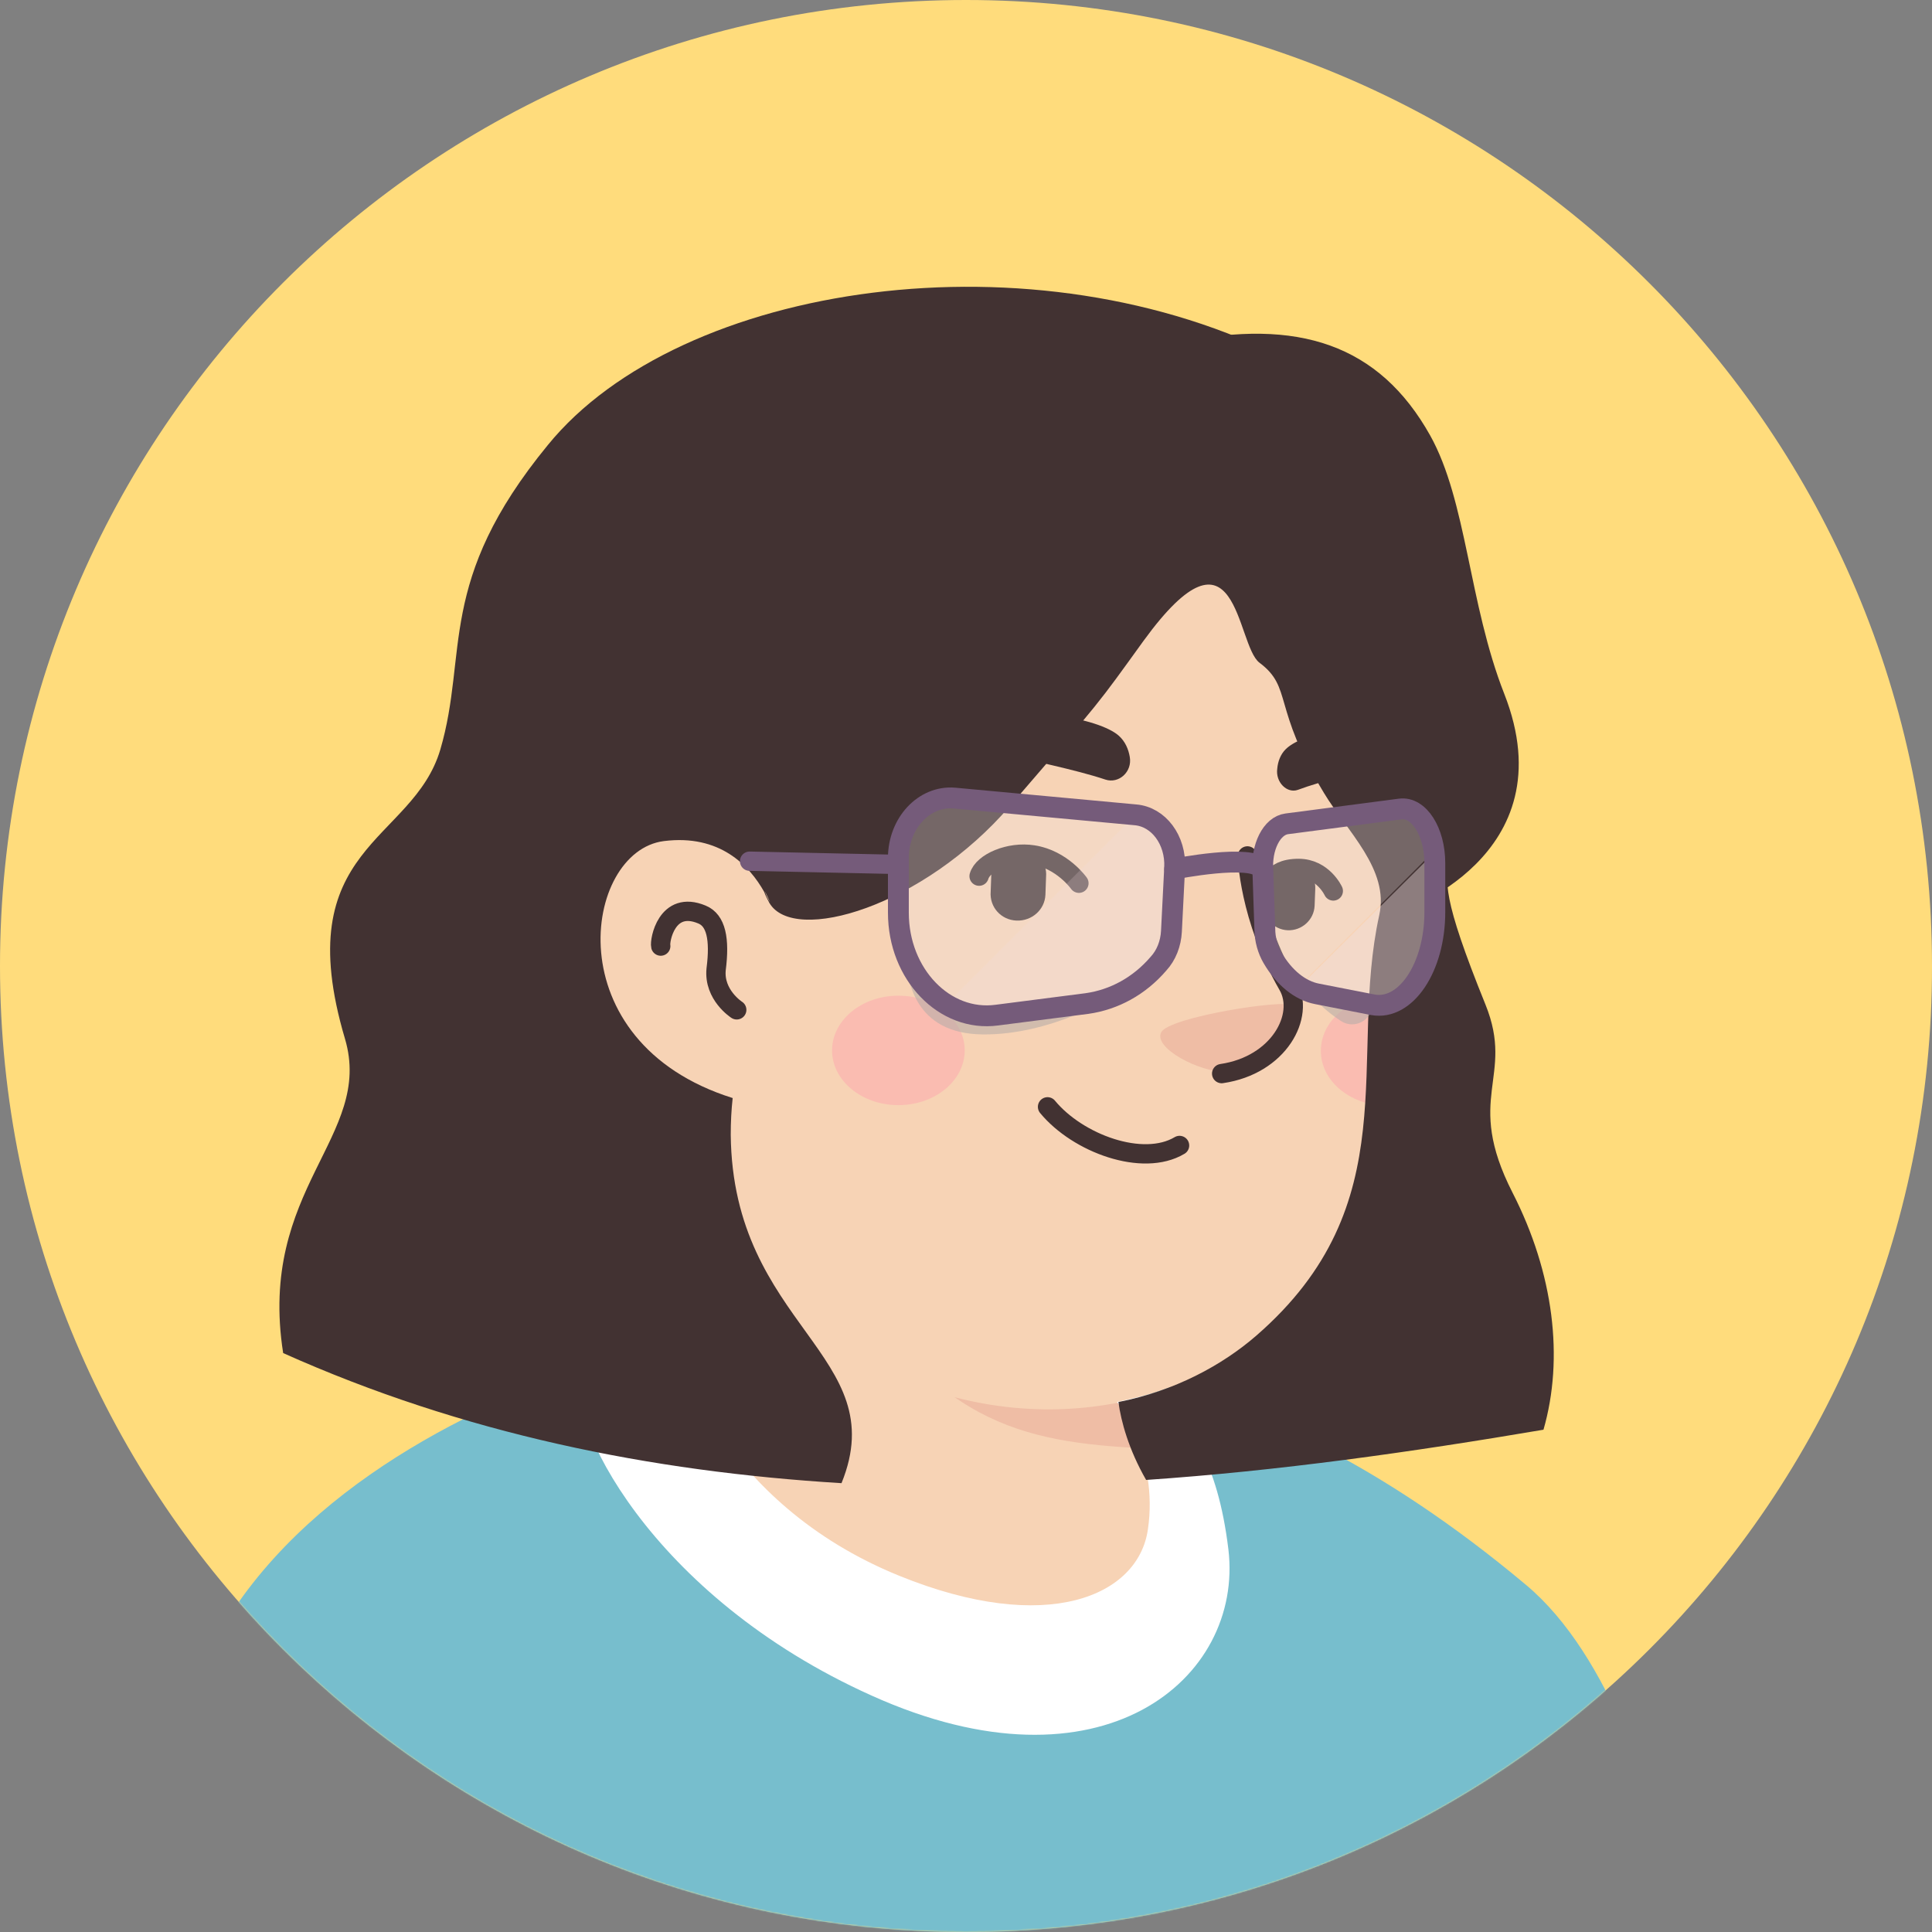 <svg width="1300" height="1300" viewBox="0 0 1300 1300" fill="none" xmlns="http://www.w3.org/2000/svg">
<rect x="0" y="0" width="1300" height="1300" fill="#808080" stroke="none"/>
<path d="M650 1300C290.71 1300 0 1008.86 0 650C0 290.71 291.141 0 650 0C1009.29 0 1300 291.141 1300 650C1300.43 1009.29 1009.29 1300 650 1300Z" fill="#FFDC7C"/>
<mask id="mask0_26_635" style="mask-type:alpha" maskUnits="userSpaceOnUse" x="0" y="0" width="1301" height="1300">
<path d="M650 1300C290.71 1300 0 1008.86 0 650C0 290.71 291.141 0 650 0C1009.29 0 1300 291.141 1300 650C1300.43 1009.29 1009.29 1300 650 1300Z" fill="#F7C0B5"/>
</mask>
<g mask="url(#mask0_26_635)">
<path d="M1014 1197.33C1010.97 1199.5 1007.5 1201.66 1004.47 1203.83C1001 1206 997.967 1208.16 994.5 1209.9C991.467 1211.63 988.867 1213.36 985.833 1215.1C985.4 1215.53 984.967 1215.53 984.533 1215.96C974.567 1222.03 964.167 1227.66 953.767 1232.86C950.733 1234.6 947.267 1236.33 944.233 1237.63C944.233 1237.63 943.8 1238.06 943.367 1238.06C939.9 1239.8 936.433 1241.53 932.967 1243.26C926.033 1246.73 918.667 1249.76 911.733 1252.8C908.267 1254.53 904.367 1255.83 900.9 1257.13C897.433 1258.43 893.533 1260.16 890.067 1261.46C886.6 1262.76 882.7 1264.5 879.233 1265.8C879.233 1265.8 879.233 1265.8 878.8 1265.8C875.333 1267.1 871.433 1268.4 867.967 1269.7C860.167 1272.3 851.933 1274.9 844.133 1277.5C841.533 1278.36 838.5 1279.23 835.9 1280.1C827.667 1282.7 819.433 1284.86 811.2 1286.6C808.167 1287.46 805.133 1287.9 801.667 1288.76C793.867 1290.5 785.633 1292.23 777.833 1293.96C776.1 1294.4 774.8 1294.4 773.067 1294.83C770.467 1295.26 767.433 1295.7 764.833 1296.13C760.933 1296.56 757.467 1297.43 753.567 1297.86C751.833 1298.3 750.1 1298.3 748.367 1298.73C746.2 1299.16 743.6 1299.6 741 1299.6C734.067 1300.46 726.7 1301.33 719.767 1302.2C717.6 1302.63 715 1302.63 712.833 1303.06H712.4C709.367 1303.5 706.333 1303.5 703.3 1303.93C700.267 1304.36 697.233 1304.36 694.2 1304.36C692.467 1304.36 690.3 1304.8 688.567 1304.8C685.1 1304.8 682.067 1305.23 679.033 1305.23C674.7 1305.23 670.8 1305.66 666.467 1305.66C662.133 1305.66 658.233 1305.66 653.9 1305.66C650.867 1305.66 647.833 1305.66 644.8 1305.66C462.367 1303.06 297.7 1225.5 180.7 1102.43C180.7 1102.43 180.7 1102 180.267 1102C193.7 1075.56 243.534 1027.9 295.534 988.465C361.4 938.632 454.567 907.865 454.567 907.865C454.567 907.865 515.667 897.898 742.3 945.132C915.2 981.532 988.867 1129.3 1014 1197.33Z" fill="#F7D3B5"/>
<path d="M790.4 1065.16C781.3 1109.8 722.367 1136.23 623.134 1096.36C501.367 1046.96 454.567 907.865 454.567 907.865C448.067 808.198 432.9 722.832 432.9 722.832C573.734 710.698 740.134 875.365 740.134 875.365L759.2 956.832C760.934 963.765 764.4 969.832 769.6 974.165C778.7 989.765 796.467 1036.56 790.4 1065.16Z" fill="#F7D3B5"/>
<path d="M769.6 974.599C686.833 970.265 625.733 958.132 560.3 840.699C615.767 889.665 681.2 908.299 750.1 916.965L759.2 956.832C760.933 964.199 764.4 970.265 769.6 974.599Z" fill="#EFBDA5"/>
<path d="M940.767 452.432C948.567 488.832 952.467 518.298 931.233 615.365C910 712.432 950.733 809.498 848.467 898.332C779.567 958.132 659.1 969.398 562.9 903.965C530.4 881.865 500.5 851.098 476.233 810.798C457.167 779.165 435.067 749.265 410.367 721.965C376.133 684.698 334.967 609.732 355.333 477.132C388.267 261.332 601.9 236.632 728 260.465C854.1 284.298 919.533 356.232 940.767 452.432Z" fill="#F7D3B5"/>
<path d="M526.067 621.865C526.067 621.865 512.633 556.865 449.367 564.665C394.767 571.598 375.7 702.465 499.633 738.865" fill="#F7D3B5"/>
<path d="M495.734 679.498C495.734 679.498 480.134 669.532 481.867 652.198C484.467 631.832 481.867 619.265 472.334 615.365C448.501 605.398 443.734 633.132 444.601 636.598" stroke="#423232" stroke-width="13" stroke-miterlimit="10" stroke-linecap="round" stroke-linejoin="round"/>
<path d="M826.367 721.532C826.367 721.532 842.833 722.398 858.433 703.765C867.1 693.365 874.467 680.365 869.7 676.465C864.933 672.132 786.5 684.265 781.3 694.665C776.1 705.065 806.433 721.532 826.367 721.532Z" fill="#EFBDA5"/>
<path d="M839.367 575.932C839.367 575.932 840.234 617.098 866.667 663.032C878.367 683.398 860.601 716.765 822.034 722.398" stroke="#423232" stroke-width="13" stroke-miterlimit="10" stroke-linecap="round" stroke-linejoin="round"/>
<path opacity="0.42" d="M604.501 743.632C629.151 743.632 649.134 727.141 649.134 706.799C649.134 686.456 629.151 669.965 604.501 669.965C579.85 669.965 559.867 686.456 559.867 706.799C559.867 727.141 579.85 743.632 604.501 743.632Z" fill="#FE9DAB"/>
<path opacity="0.42" d="M924.3 670.832C923 695.098 923.434 718.932 921.7 742.765C902.634 738.432 888.767 724.132 888.767 707.232C888.767 689.032 903.933 674.298 924.3 670.832Z" fill="#FE9DAB"/>
<path d="M1158.93 1465.49H63.462C63.462 1465.49 69.962 1264.42 135.828 1120.99C185.662 1012.65 303.095 952.421 390.628 921.221C415.328 912.554 437.862 906.054 455.195 901.288C455.195 903.454 455.628 905.188 455.628 907.354C455.628 907.354 502.428 1046.45 624.195 1095.85C723.428 1136.15 782.362 1109.29 791.462 1064.65C797.095 1036.05 779.328 989.254 770.228 974.088C765.028 969.754 761.562 963.254 759.828 956.754L756.362 942.454C764.595 940.721 772.395 938.554 780.195 935.954C782.795 935.088 784.962 934.221 787.562 933.354C843.462 948.088 927.528 983.188 1026.76 1066.39C1138.99 1159.99 1158.93 1465.49 1158.93 1465.49Z" fill="#77BECD"/>
<path d="M586.494 1140.92C436.995 1073.75 378.928 953.721 390.195 921.221C390.195 921.221 390.195 920.787 390.628 920.354C398.428 904.321 410.995 891.321 426.595 882.221C435.261 877.021 444.795 872.254 452.595 869.654C453.028 875.721 454.761 894.787 455.194 901.287C455.194 903.454 455.628 905.187 455.628 907.354C455.628 907.354 483.361 1010.92 605.128 1060.32C704.361 1100.62 765.895 1074.19 772.395 1029.12C779.761 979.287 751.595 943.321 751.595 943.321C759.828 941.587 772.828 938.554 780.628 935.954C799.695 958.921 819.195 981.887 826.561 1042.55C836.961 1129.65 741.194 1210.69 586.494 1140.92Z" fill="white"/>
<path d="M277.962 1465.49L258.462 1304.72" stroke="#544D4D" stroke-width="13" stroke-miterlimit="10" stroke-linecap="round" stroke-linejoin="round"/>
<path d="M1034.56 1250.12C1034.56 1250.12 1021.56 1281.75 1025.46 1313.39C1029.36 1345.02 1040.63 1391.39 1024.6 1465.49" stroke="#544D4D" stroke-width="13" stroke-miterlimit="10" stroke-linecap="round" stroke-linejoin="round"/>
<path d="M683.943 619.439C673.543 619.006 665.743 610.339 666.61 599.939L667.043 587.806C667.476 577.406 676.143 569.606 686.543 570.473C696.943 570.906 704.743 579.573 703.876 589.973L703.443 602.106C703.01 612.073 694.343 619.873 683.943 619.439Z" fill="#423232"/>
<path d="M866.375 625.939C856.842 625.506 849.475 617.272 849.909 607.739L850.342 596.472C850.775 586.939 859.009 579.572 868.542 580.006C878.075 580.439 885.442 588.672 885.009 598.206L884.575 609.472C884.142 619.006 875.909 626.372 866.375 625.939Z" fill="#423232"/>
<path d="M725.977 594.306C725.977 594.306 714.71 578.273 695.21 575.239C679.177 572.639 661.41 580.439 658.81 589.539" stroke="#423232" stroke-width="13" stroke-miterlimit="10" stroke-linecap="round" stroke-linejoin="round"/>
<path d="M853.809 598.206C853.809 598.206 853.809 584.339 873.743 584.339C890.209 584.339 897.143 599.506 897.143 599.506" stroke="#423232" stroke-width="13" stroke-miterlimit="10" stroke-linecap="round" stroke-linejoin="round"/>
<path d="M743.743 524.539C752.843 527.573 761.943 519.339 760.209 509.373C759.343 504.173 757.176 498.973 752.843 495.073C739.843 483.373 686.109 472.973 653.609 488.139C625.009 502.006 702.143 510.673 743.743 524.539Z" fill="#423232"/>
<path d="M873.308 531.473C865.941 534.073 858.141 526.273 859.441 517.173C859.874 512.406 861.608 507.639 865.074 504.173C875.474 493.773 911.008 485.539 933.541 501.573C953.041 515.006 907.108 518.906 873.308 531.473Z" fill="#423232"/>
<path d="M793.697 770.764C768.997 785.497 725.231 769.464 704.864 744.764" stroke="#423232" stroke-width="13" stroke-miterlimit="10" stroke-linecap="round" stroke-linejoin="round"/>
<path d="M1017.77 802.553C984.832 737.987 1019.5 725.42 999.566 676.02C970.099 603.22 972.266 592.82 975.732 576.353C1001.73 453.72 1018.63 321.12 866.966 242.687C696.232 154.287 457.466 190.253 368.632 299.453C293.232 391.32 315.332 439.42 296.266 504.42C277.632 567.253 193.566 568.987 232.132 698.987C251.632 764.853 173.199 799.52 190.532 910.453C311.432 964.62 437.532 990.187 566.232 997.987C601.332 911.753 492.999 892.253 491.699 763.553C491.699 754.886 492.132 746.653 492.999 738.853C372.966 701.153 392.466 572.886 446.632 565.953C484.332 561.186 504.266 582.42 514.232 600.187C515.099 602.787 516.399 604.953 517.699 607.553C534.166 635.72 621.266 610.153 679.766 542.12C742.599 469.32 737.832 474.953 769.466 431.187C833.166 343.653 831.432 433.786 847.466 445.92C869.999 462.82 855.699 475.386 890.799 533.453C906.399 559.453 934.999 585.02 928.066 615.786C906.832 712.42 947.566 809.92 845.299 898.753C822.332 918.687 790.266 936.02 752.566 943.386C754.299 956.386 759.499 975.453 771.199 995.82C860.032 989.753 949.299 977.186 1038.57 962.02C1052.43 913.92 1045.5 856.72 1017.77 802.553Z" fill="#423232"/>
<path d="M518.133 607.12C516.833 604.953 515.533 602.353 514.666 599.753C515.966 602.353 517.266 604.953 518.133 607.12Z" fill="#FEE4BF"/>
<path d="M941.066 614.053C941.066 614.053 1055.47 576.786 1012.13 466.72C988.299 406.053 986.999 337.153 962.299 292.953C928.066 231.853 873.466 213.653 792.866 230.553C654.199 259.586 879.099 226.22 892.966 326.32C906.399 426.42 941.066 614.053 941.066 614.053Z" fill="#423232"/>
<path opacity="0.6" d="M747.933 670.912C747.933 670.912 707.199 696.479 661.266 696.045C615.333 695.612 609.699 659.645 609.266 640.145C609.266 640.145 615.333 668.312 643.066 678.712C670.366 689.112 747.933 670.912 747.933 670.912Z" fill="#B7AEA9"/>
<path opacity="0.6" d="M878.799 666.145C878.799 666.145 888.765 678.279 902.199 686.945C911.299 693.012 923.432 686.512 923.432 675.679C923.866 675.679 898.299 676.979 878.799 666.145Z" fill="#B7AEA9"/>
<path opacity="0.43" d="M763.966 548.279L636.566 675.679C646.533 681.746 658.666 684.779 670.799 683.046L731.466 675.246C749.666 672.646 766.566 663.546 779.566 648.379C784.766 642.746 787.799 634.946 788.233 626.712L790.399 583.812C791.266 565.179 779.566 549.579 763.966 548.279Z" fill="#EFE2E4"/>
<path opacity="0.3" d="M763.966 548.279L642.2 537.012C621.833 535.279 604.5 553.912 604.5 577.312V614.145C604.5 641.012 617.5 663.979 636.566 675.679L763.966 548.279Z" fill="#EFE2E4"/>
<path opacity="0.3" d="M941.632 543.945L865.365 553.912C855.399 555.212 848.032 569.512 848.899 585.979L850.199 624.545C850.632 631.912 852.366 638.845 855.399 644.045C860.599 652.712 867.099 659.212 874.032 663.545L964.599 572.979C962.866 555.645 952.899 542.645 941.632 543.945Z" fill="#EFE2E4"/>
<path opacity="0.43" d="M874.466 663.979C878.366 666.146 881.832 667.879 886.166 668.746L923.866 676.112C945.966 680.446 965.466 651.412 965.466 613.712V580.779C965.466 578.179 965.466 576.012 965.032 573.846L874.466 663.979Z" fill="#EFE2E4"/>
<path d="M763.966 548.279L642.2 537.012C621.833 535.279 604.5 553.912 604.5 577.312V614.145C604.5 655.745 635.7 687.812 670.8 683.045L731.466 675.245C749.666 672.645 766.566 663.545 779.566 648.379C784.766 642.745 787.8 634.945 788.233 626.712L790.4 583.812C791.266 565.179 779.566 549.579 763.966 548.279Z" stroke="#755B7A" stroke-width="14.029" stroke-miterlimit="10" stroke-linecap="round" stroke-linejoin="round"/>
<path d="M865.799 554.345L942.066 544.379C954.632 542.645 965.466 559.545 965.466 580.779V613.712C965.466 650.979 945.965 680.012 923.866 676.112L886.166 668.745C874.899 666.579 864.066 657.912 856.266 644.479C853.232 639.279 851.066 632.345 851.066 624.979L849.766 586.412C848.466 569.945 855.832 555.645 865.799 554.345Z" stroke="#755B7A" stroke-width="14.029" stroke-miterlimit="10" stroke-linecap="round" stroke-linejoin="round"/>
<path d="M604.499 581.645L504.399 579.479" stroke="#755B7A" stroke-width="13" stroke-miterlimit="10" stroke-linecap="round" stroke-linejoin="round"/>
<path d="M790.399 584.679C790.399 584.679 842.833 574.279 849.333 584.679" stroke="#755B7A" stroke-width="14.029" stroke-miterlimit="10" stroke-linecap="round" stroke-linejoin="round"/>
</g>
</svg>
